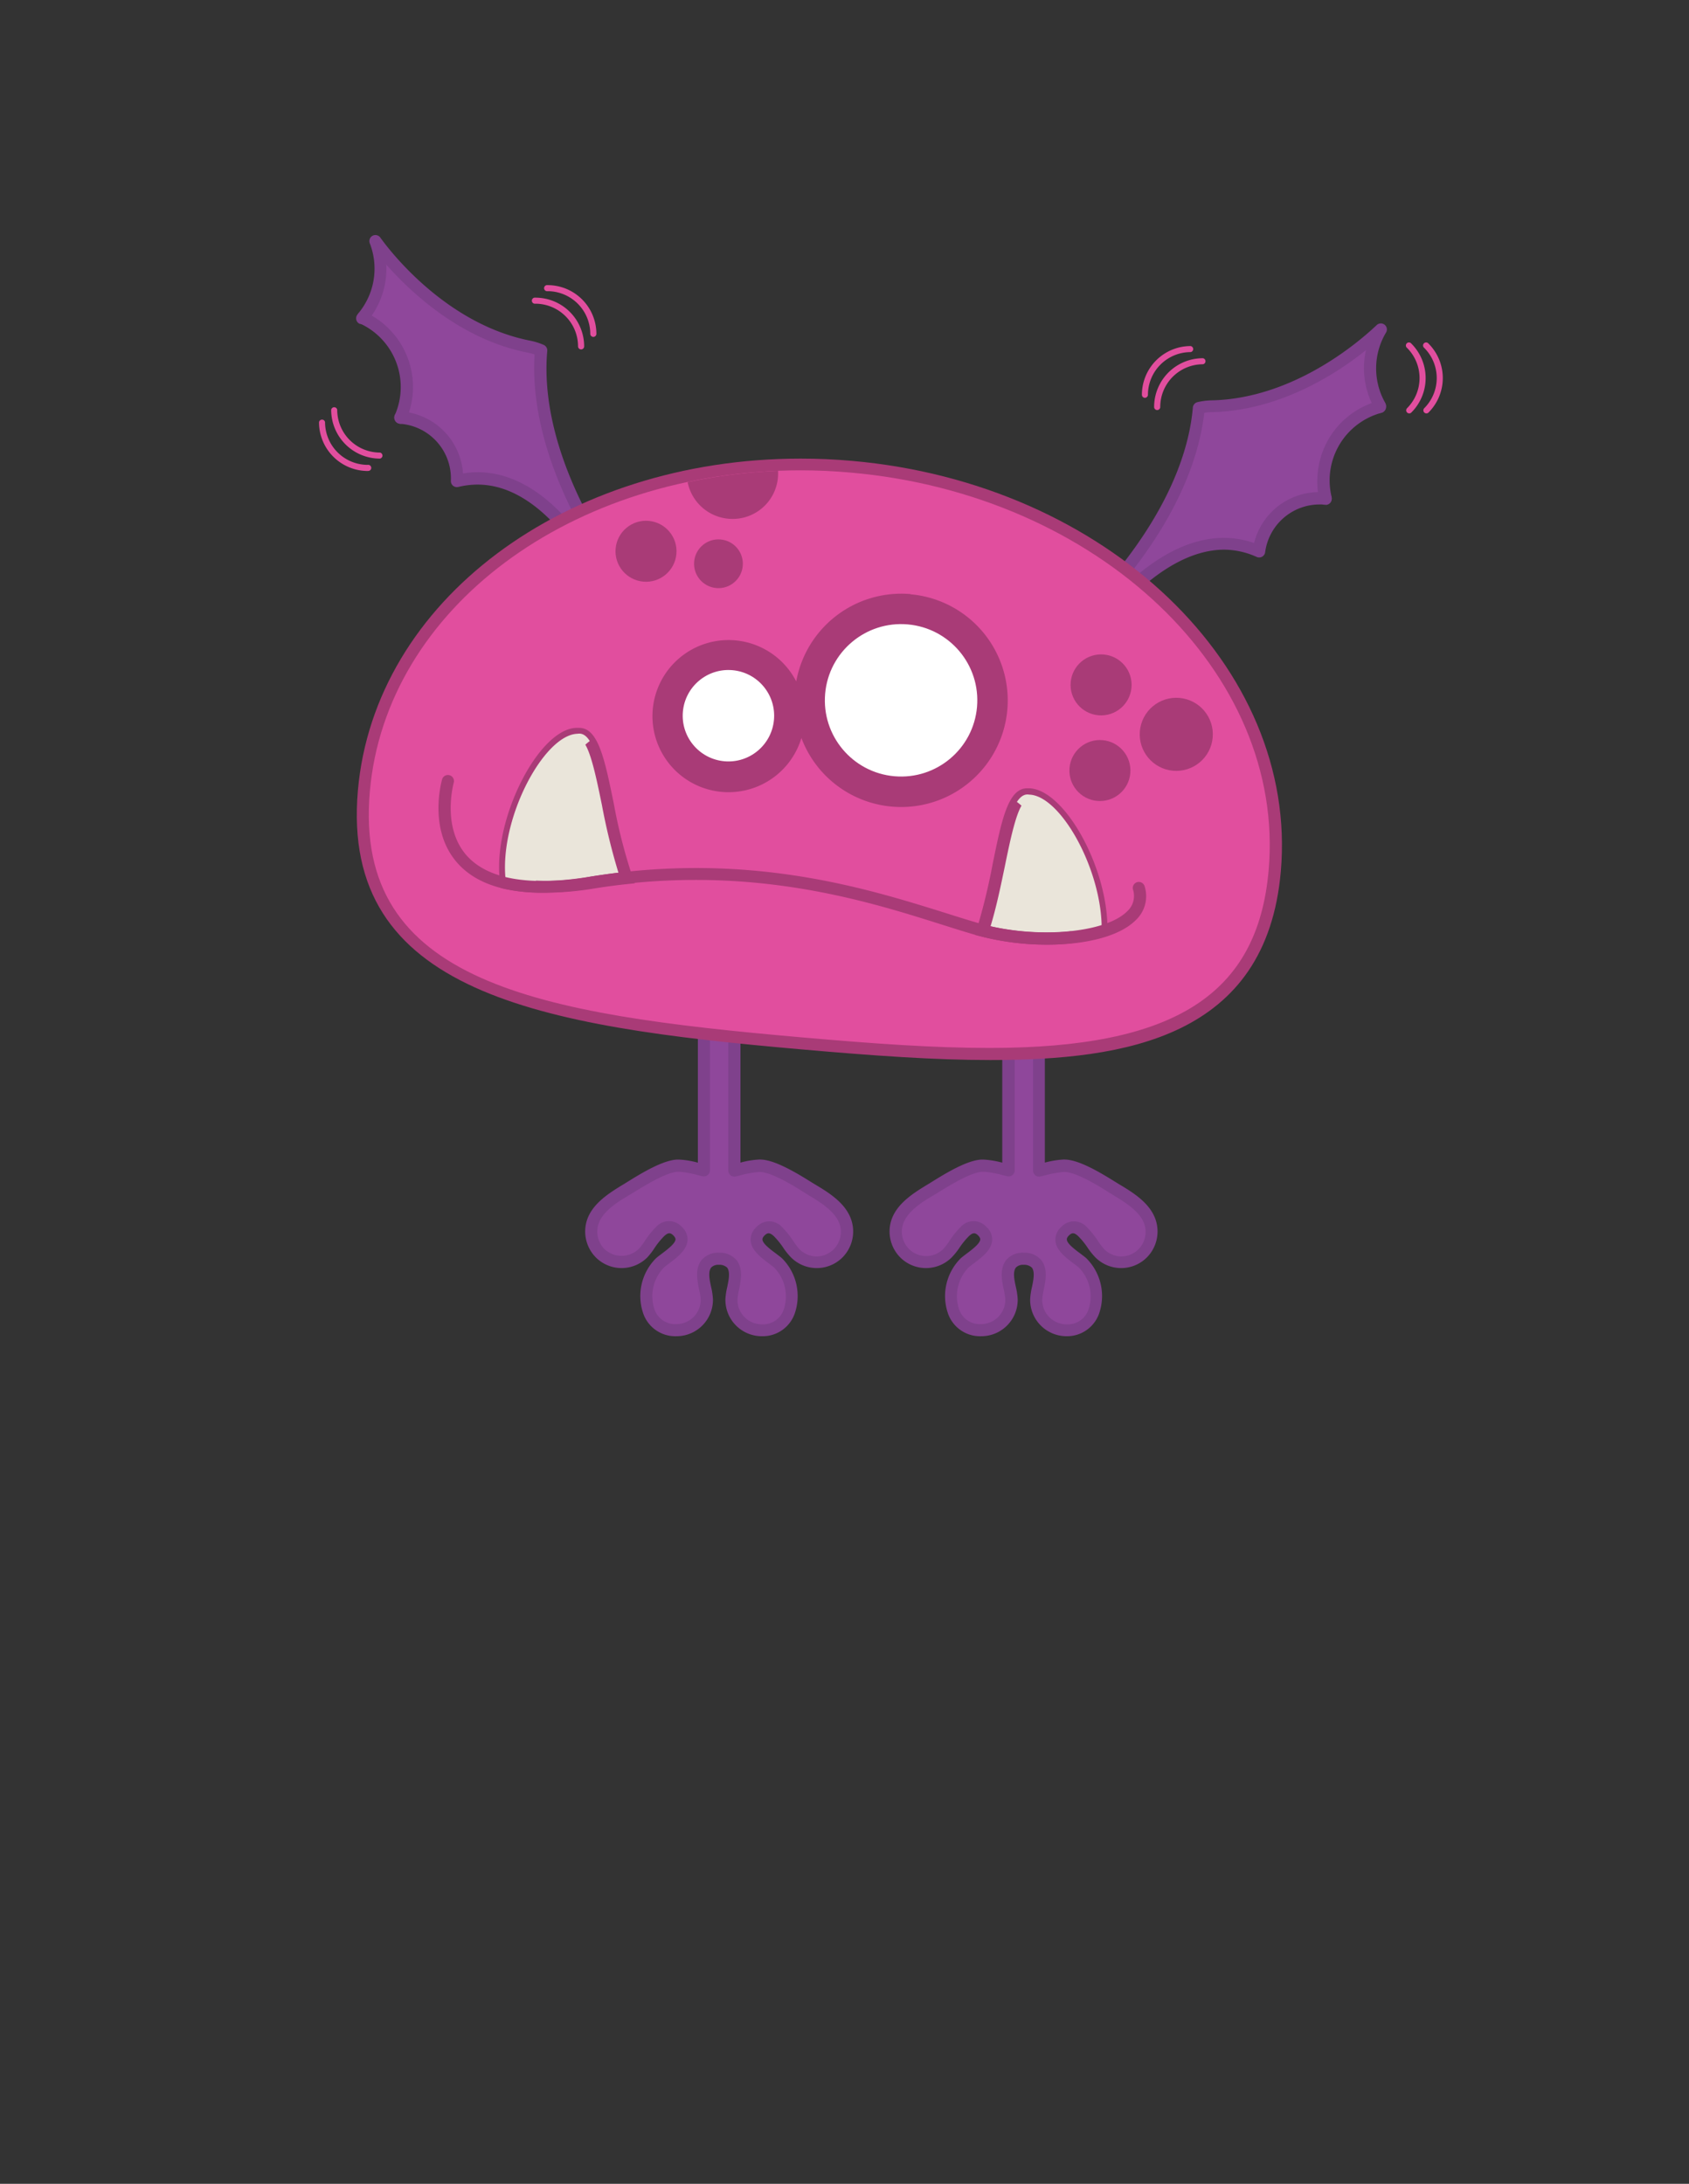 <svg xmlns="http://www.w3.org/2000/svg" viewBox="0 0 232 300"><rect x="0" y="0" width="232" height="300" fill="#333333" stroke="none"/><title>flip</title><g style="isolation:isolate"><path d="M116.17,168c-.7-2.3-3.34-3.73-5.25-4.9-1-.61-4.74-3.06-6.67-2.93a18.25,18.25,0,0,0-3.39.64V137.82H96.68v22.95a18.26,18.26,0,0,0-3.39-.64c-1.93-.13-5.68,2.32-6.67,2.93-1.91,1.17-4.56,2.6-5.25,4.9a4.17,4.17,0,0,0,6.94,4.16c.6-.6,1.4-2.08,2.33-2.93a1.57,1.57,0,0,1,2.44-.06c1.75,1.75-1.37,3.36-2.45,4.35-2.93,2.66-2.62,9.24,2.28,9.24a4.17,4.17,0,0,0,4.17-4.17s0,0,0-.05c0-1.45-1-3.56-.07-4.87a2.52,2.52,0,0,1,3.55,0c1,1.3,0,3.4-.08,4.85,0,0,0,0,0,.05a4.17,4.17,0,0,0,4.17,4.17c4.9,0,5.21-6.58,2.28-9.24-1.08-1-4.2-2.6-2.45-4.35a1.57,1.57,0,0,1,2.44.06c.93.85,1.73,2.33,2.33,2.93a4.17,4.17,0,0,0,6.94-4.16Z" style="fill:#8f479b"/><path d="M104.64,183.56a5,5,0,0,1-5-5s0-.07,0-.09a9.7,9.7,0,0,1,.25-1.66c.21-1,.42-2.07,0-2.66a1.5,1.5,0,0,0-1.14-.4,1.37,1.37,0,0,0-1.07.38c-.44.6-.22,1.65,0,2.67a9.77,9.77,0,0,1,.25,1.69,5,5,0,0,1-5,5.07,4.66,4.66,0,0,1-4.56-3.08,7.33,7.33,0,0,1,1.72-7.61c.22-.2.53-.43.86-.68.67-.51,1.8-1.35,1.84-1.93,0-.06,0-.23-.28-.53-.45-.45-.76-.4-1.29.09a10.68,10.68,0,0,0-1.35,1.68,9.71,9.71,0,0,1-.95,1.23,5,5,0,0,1-7.08,0,5.07,5.07,0,0,1-1.25-5c.73-2.42,3.18-3.9,5.14-5.09l.76-.47c2.24-1.39,5.07-3,6.87-2.87a12.06,12.06,0,0,1,2.5.42V137.82a.83.83,0,0,1,.83-.83h4.19a.83.83,0,0,1,.83.83v21.89a12.13,12.13,0,0,1,2.55-.42h.15c1.81,0,4.51,1.54,6.67,2.88l.76.47c2,1.19,4.41,2.66,5.14,5.09a5.07,5.07,0,0,1-1.25,5,5,5,0,0,1-3.54,1.47h0a5,5,0,0,1-3.54-1.47,9.63,9.63,0,0,1-1-1.23,10.62,10.62,0,0,0-1.35-1.68c-.53-.48-.84-.54-1.29-.09-.29.29-.28.47-.28.53,0,.58,1.17,1.43,1.84,1.93.33.25.64.48.86.68a7.33,7.33,0,0,1,1.72,7.61A4.66,4.66,0,0,1,104.64,183.56Zm-5.9-11.47a3,3,0,0,1,2.48,1.08c.86,1.19.55,2.73.29,4a8.46,8.46,0,0,0-.21,1.38,3.35,3.35,0,0,0,3.34,3.38,3,3,0,0,0,3-2,5.64,5.64,0,0,0-1.29-5.78c-.19-.17-.45-.37-.74-.58-1.07-.81-2.41-1.81-2.5-3.15a2.3,2.3,0,0,1,.76-1.82,2.37,2.37,0,0,1,3.58,0,11.8,11.8,0,0,1,1.59,2,9,9,0,0,0,.77,1,3.32,3.32,0,0,0,2.36,1h0a3.32,3.32,0,0,0,2.36-1,3.39,3.39,0,0,0,.83-3.34c-.55-1.81-2.69-3.11-4.41-4.15l-.78-.48c-1-.65-4.22-2.63-5.79-2.63h-.09a12.78,12.78,0,0,0-2.55.45l-.7.17a.83.83,0,0,1-1-.81V138.66H97.51v22.12a.83.83,0,0,1-1,.81l-.7-.17a12.87,12.87,0,0,0-2.5-.45h-.15c-1.57,0-4.74,2-5.79,2.63l-.78.48c-1.72,1-3.86,2.33-4.41,4.15a3.39,3.39,0,0,0,.83,3.34,3.42,3.42,0,0,0,4.73,0,9.14,9.14,0,0,0,.77-1,11.79,11.79,0,0,1,1.59-2,2.37,2.37,0,0,1,3.58,0,2.3,2.3,0,0,1,.76,1.82c-.1,1.34-1.43,2.34-2.5,3.15-.29.21-.55.41-.74.58a5.65,5.65,0,0,0-1.29,5.78,3,3,0,0,0,3,2,3.35,3.35,0,0,0,3.34-3.34,8.68,8.68,0,0,0-.22-1.42c-.26-1.25-.57-2.8.3-4A3,3,0,0,1,98.73,172.08Z" style="fill:#7f418c"/><path d="M158,168c-.7-2.3-3.34-3.73-5.25-4.9-1-.61-4.74-3.06-6.67-2.93a18.26,18.26,0,0,0-3.39.64V137.82h-4.19v22.95a18.26,18.26,0,0,0-3.39-.64c-1.93-.13-5.68,2.32-6.67,2.93-1.91,1.17-4.56,2.6-5.25,4.9a4.17,4.17,0,0,0,6.94,4.16c.6-.6,1.4-2.08,2.33-2.93a1.57,1.57,0,0,1,2.44-.06c1.75,1.75-1.37,3.36-2.45,4.35-2.93,2.66-2.62,9.24,2.28,9.24a4.17,4.17,0,0,0,4.17-4.17s0,0,0-.05c0-1.45-1-3.56-.07-4.87a2.52,2.52,0,0,1,3.55,0c1,1.3,0,3.4-.08,4.85,0,0,0,0,0,.05a4.17,4.17,0,0,0,4.17,4.17c4.9,0,5.21-6.58,2.28-9.24-1.08-1-4.2-2.6-2.45-4.35a1.57,1.57,0,0,1,2.44.06c.93.85,1.73,2.33,2.33,2.93A4.17,4.17,0,0,0,158,168Z" style="fill:#8f479b"/><path d="M146.5,183.56a5,5,0,0,1-5-5s0-.07,0-.09a9.68,9.68,0,0,1,.25-1.66c.21-1,.42-2.06,0-2.66a1.51,1.51,0,0,0-1.14-.4,1.37,1.37,0,0,0-1.07.38c-.44.6-.22,1.65,0,2.67a9.77,9.77,0,0,1,.25,1.69,5,5,0,0,1-5,5.07,4.66,4.66,0,0,1-4.56-3.08,7.33,7.33,0,0,1,1.72-7.61c.22-.2.53-.43.86-.68.67-.5,1.8-1.35,1.84-1.93,0-.06,0-.23-.28-.53-.45-.45-.76-.4-1.29.09a10.67,10.67,0,0,0-1.35,1.68,9.63,9.63,0,0,1-1,1.23,5,5,0,0,1-7.08,0,5.07,5.07,0,0,1-1.25-5c.73-2.42,3.18-3.9,5.14-5.09l.76-.47c2.24-1.39,5.07-3,6.87-2.87a12.06,12.06,0,0,1,2.5.42V137.82a.83.83,0,0,1,.83-.83h4.19a.83.83,0,0,1,.83.83v21.89a12.14,12.14,0,0,1,2.55-.42h.15c1.81,0,4.51,1.54,6.67,2.88l.76.47c2,1.19,4.41,2.66,5.14,5.09a5.07,5.07,0,0,1-1.25,5,5,5,0,0,1-3.54,1.47h0a5,5,0,0,1-3.54-1.47,9.72,9.72,0,0,1-1-1.23,10.59,10.59,0,0,0-1.35-1.68c-.53-.49-.84-.54-1.29-.09-.29.29-.28.47-.28.53,0,.58,1.17,1.43,1.84,1.93.33.25.64.48.86.68a7.33,7.33,0,0,1,1.72,7.61A4.66,4.66,0,0,1,146.5,183.56Zm-5.9-11.47a3,3,0,0,1,2.48,1.08c.86,1.19.55,2.73.29,4a8.43,8.43,0,0,0-.21,1.38,3.35,3.35,0,0,0,3.34,3.38,3,3,0,0,0,3-2,5.64,5.64,0,0,0-1.29-5.78c-.19-.17-.45-.37-.74-.58-1.07-.81-2.41-1.81-2.5-3.15a2.3,2.3,0,0,1,.76-1.82,2.37,2.37,0,0,1,3.58,0,11.76,11.76,0,0,1,1.59,2,9.06,9.06,0,0,0,.77,1,3.32,3.32,0,0,0,2.36,1h0a3.32,3.32,0,0,0,2.36-1,3.38,3.38,0,0,0,.83-3.34c-.55-1.81-2.69-3.11-4.41-4.15l-.78-.48c-1-.65-4.22-2.63-5.79-2.63h-.09a12.8,12.8,0,0,0-2.55.45l-.7.17a.83.83,0,0,1-1-.81V138.66h-2.52v22.12a.83.83,0,0,1-1,.81l-.7-.17a12.87,12.87,0,0,0-2.5-.45H135c-1.57,0-4.74,2-5.79,2.63l-.78.48c-1.72,1-3.86,2.33-4.41,4.15a3.38,3.38,0,0,0,.83,3.34,3.34,3.34,0,0,0,4.73,0,9,9,0,0,0,.77-1,11.83,11.83,0,0,1,1.59-2,2.37,2.37,0,0,1,3.58,0,2.3,2.3,0,0,1,.76,1.82c-.09,1.34-1.43,2.34-2.5,3.15-.29.21-.55.41-.74.58a5.65,5.65,0,0,0-1.29,5.78,3,3,0,0,0,3,2,3.35,3.35,0,0,0,3.34-3.34,8.62,8.62,0,0,0-.22-1.42c-.26-1.25-.57-2.8.3-4A3,3,0,0,1,140.6,172.08Z" style="fill:#7f418c"/><path d="M55,57.39H55l0-.07Z" style="fill:#8f479b"/><path d="M55,58.22h0a.88.88,0,0,1-.71-.39.84.84,0,0,1-.08-.78.89.89,0,0,1,.7-.52.82.82,0,0,1,.78.33.89.89,0,0,1,.06.91A.84.84,0,0,1,55,58.22Z" style="fill:#7f418c"/><path d="M49.73,43.67l.13.06,0-.19Z" style="fill:#8f479b"/><path d="M49.85,44.56a.8.8,0,0,1-.34-.07h0l-.1,0a.83.83,0,0,1-.29-1.3l.07-.08a.86.86,0,0,1,.9-.28.83.83,0,0,1,.6.69l0,.17a.85.85,0,0,1-.35.77A.86.86,0,0,1,49.85,44.56Z" style="fill:#7f418c"/><path d="M72.68,47.64c-11.89-2.32-19.85-12.7-21.15-14.49a10.42,10.42,0,0,1-1.68,10.39l0,.19A10.43,10.43,0,0,1,55,57.32l0,.07h.07a8.37,8.37,0,0,1,7.62,8.71C75.32,63,83.3,81.24,83.3,81.24l3.21.28C75.28,66.12,73.75,54.72,74.3,48.15A8.58,8.58,0,0,0,72.68,47.64Z" style="fill:#8f479b"/><path d="M86.51,82.35h-.07l-3.21-.28a.83.83,0,0,1-.69-.5c-.07-.15-6.69-15-16.94-15a11.23,11.23,0,0,0-2.67.33.83.83,0,0,1-1-.84A7.52,7.52,0,0,0,55,58.22a1,1,0,0,1-.67-.35l0-.07a.89.89,0,0,1-.08-.81,9.6,9.6,0,0,0-4.72-12.51.83.83,0,0,1-.47-.68l0-.18a.83.83,0,0,1,.19-.61,9.59,9.59,0,0,0,1.55-9.57.83.83,0,0,1,1.45-.79c1.43,2,9.13,11.92,20.63,14.16a9.28,9.28,0,0,1,1.78.56.83.83,0,0,1,.51.84C74.57,54.89,76.22,66,87.18,81a.83.83,0,0,1-.67,1.32Zm-2.66-1.9.93.08C74.78,66.27,73,55.48,73.43,48.7a6.83,6.83,0,0,0-.91-.25c-9.19-1.79-16-8.2-19.46-12.1a11.29,11.29,0,0,1-2,7,11.34,11.34,0,0,1,5.63,10.77,11.19,11.19,0,0,1-.52,2.54,9.17,9.17,0,0,1,7.43,8.38,12.65,12.65,0,0,1,2.05-.17C76,64.91,82.6,77.8,83.85,80.45Z" style="fill:#7f418c"/><path d="M182.08,68.51H182l.05-.06Z" style="fill:#8f479b"/><path d="M182.1,69.34h-.19a.8.8,0,0,1-.7-.54.84.84,0,0,1,.22-.88.88.88,0,0,1,1.36.15.83.83,0,0,1-.69,1.29Z" style="fill:#7f418c"/><path d="M189.61,55.91l-.14,0,0-.18Z" style="fill:#8f479b"/><path d="M189.52,56.76a.86.86,0,0,1-.6-.24.83.83,0,0,1-.24-.8l0-.18a.83.83,0,0,1,1.52-.2l.08.13a.83.83,0,0,1-.49,1.22l-.08,0A.89.89,0,0,1,189.52,56.76Z" style="fill:#7f418c"/><path d="M166.33,55.83c12.11-.22,21.76-9.06,23.34-10.6a10.42,10.42,0,0,0-.15,10.53l0,.18a10.44,10.44,0,0,0-7.41,12.49l-.05.06h-.07a8.37,8.37,0,0,0-9,7.25C161.05,70.5,150,87.08,150,87.08l-3.22-.28C160.56,73.58,164,62.62,164.64,56.05A8.77,8.77,0,0,1,166.33,55.83Z" style="fill:#8f479b"/><path d="M150,87.91H150l-3.22-.28a.83.83,0,0,1-.5-1.43c13.41-12.9,17-23.56,17.57-30.22a.83.83,0,0,1,.65-.74,9.54,9.54,0,0,1,1.84-.24c11.72-.21,21-8.67,22.78-10.36a.83.83,0,0,1,1.29,1,9.59,9.59,0,0,0-.14,9.69.83.83,0,0,1,.08.62l-.05.19a.83.83,0,0,1-.58.58,9.61,9.61,0,0,0-6.82,11.5.83.83,0,0,1-.19.75l-.09.1a.83.83,0,0,1-.64.23h-.11l-.63,0a7.55,7.55,0,0,0-7.46,6.56.83.83,0,0,1-1.16.65,11,11,0,0,0-4.45-1c-9.32,0-17.33,11.87-17.41,12A.83.83,0,0,1,150,87.91Zm-1.34-1.78.93.08c1.57-2.22,9.22-12.32,18.51-12.32a12.5,12.5,0,0,1,4.16.71,9.22,9.22,0,0,1,8.77-7A11.16,11.16,0,0,1,181,65a11.34,11.34,0,0,1,7.42-9.63,11.29,11.29,0,0,1-.79-7.28c-4,3.24-11.91,8.36-21.27,8.53a6.72,6.72,0,0,0-.94.09C164.63,63.5,161,73.82,148.69,86.13Z" style="fill:#7f418c"/><path d="M175.1,119.61c-2.42,27.64-30.56,26.74-65.11,23.72s-62.42-7-60-34.67,32.39-47.6,66.94-44.57S177.52,92,175.1,119.61Z" style="fill:#e14e9e"/><path d="M136,145.62c-7.69,0-16-.59-26-1.47C74,141,46.73,136.4,49.16,108.59,51.44,82.57,77.6,63,110,63c2.31,0,4.66.1,7,.31,35,3.06,61.39,28.37,58.93,56.42C173.93,142.54,154.6,145.62,136,145.62ZM110,64.61c-31.55,0-57,19-59.2,44.12-2.3,26.33,23.1,30.6,59.25,33.77,10,.88,18.26,1.46,25.89,1.46,25.36,0,36.83-7.3,38.32-24.42,2.37-27.14-23.39-51.64-57.42-54.62C114.58,64.72,112.28,64.61,110,64.61Z" style="fill:#a93b77"/><path d="M125.06,81.61a14.67,14.67,0,0,0-15.69,12,10.45,10.45,0,1,0,.71,7.77,14.64,14.64,0,1,0,15-19.74Z" style="fill:#a93b77"/><circle cx="100.06" cy="98.33" r="6.28" transform="translate(-6.62 189.43) rotate(-85)" style="fill:#fff"/><circle cx="123.78" cy="96.2" r="10.47" transform="translate(17.15 211.13) rotate(-85)" style="fill:#fff"/><circle cx="88.74" cy="75.74" r="4.19" transform="translate(5.55 157.53) rotate(-85)" style="fill:#a93b77"/><circle cx="98.68" cy="77.45" r="3.35" transform="translate(12.93 169) rotate(-85)" style="fill:#a93b77"/><path d="M100.06,71.26a6.24,6.24,0,0,0,6.81-6.58,74.69,74.69,0,0,0-12.42,1.55A6.28,6.28,0,0,0,100.06,71.26Z" style="fill:#a93b77"/><circle cx="151.26" cy="94.09" r="4.19" transform="translate(44.33 236.57) rotate(-85)" style="fill:#a93b77"/><circle cx="151.07" cy="105.85" r="4.19" transform="translate(32.47 247.12) rotate(-85)" style="fill:#a93b77"/><circle cx="161.59" cy="100.88" r="5.02" transform="translate(47.02 253.08) rotate(-85.01)" style="fill:#a93b77"/><path d="M79.33,100.79c-4.7.13-11,12.13-9.81,20.51a31.08,31.08,0,0,0,11.69-.08c1.65-.27,3.26-.48,4.85-.65C83.05,112.3,82.72,100.2,79.33,100.79Z" style="fill:#eae5da"/><path d="M74.58,122.64h0a23.93,23.93,0,0,1-5.24-.53l-.56-.13-.08-.57c-.87-6.28,2.23-14.29,5.72-18.42,1.63-1.92,3.3-3,4.83-3l.31,0c2.62,0,3.5,4.32,4.73,10.3a74.3,74.3,0,0,0,2.55,10.05l.36,1-1.05.11c-1.62.17-3.24.39-4.81.65A42.85,42.85,0,0,1,74.58,122.64Zm-4.3-2a31.91,31.91,0,0,0,10.81-.21c1.26-.2,2.56-.39,3.86-.54a85.43,85.43,0,0,1-2.27-9.29c-.84-4.09-1.86-9.21-3.2-9h-.12c-1,0-2.35.9-3.66,2.45C72.53,107.79,69.73,114.88,70.27,120.61Z" style="fill:#a93b77"/><path d="M141.37,109.16c-3.24-.56-3.69,10.48-6.36,18.69,5.49,1.42,11.9,1.44,16.31.12C151.52,119.76,145.75,109.28,141.37,109.16Z" style="fill:#eae5da"/><path d="M143.78,129.77h0a36.34,36.34,0,0,1-9-1.12l-.86-.22.27-.84a85.61,85.61,0,0,0,2.18-9c1.23-6,2.11-10.3,4.73-10.3l.31,0c4.92.22,10.91,11.19,10.7,19.66l0,.6-.58.17A27.8,27.8,0,0,1,143.78,129.77Zm-7.72-2.52a35.05,35.05,0,0,0,7.72.85h0a27.13,27.13,0,0,0,6.7-.77c-.09-7.91-5.54-17.25-9.14-17.35h-.21c-1.26,0-2.28,5-3.1,9C137.49,121.58,136.88,124.55,136.06,127.25Z" style="fill:#a93b77"/><g style="mix-blend-mode:multiply"><path d="M73.67,121.3c-1-7,3.21-16.43,7.34-19.5-.47-.74-1-1.12-1.69-1-4.7.13-11,12.13-9.81,20.51a25.59,25.59,0,0,0,7.21.43A20.84,20.84,0,0,1,73.67,121.3Z" style="fill:#eae5da"/></g><g style="mix-blend-mode:multiply"><path d="M141.37,109.16c-.67-.12-1.21.27-1.69,1,3.81,2.83,7.65,11.07,7.48,17.81a24.77,24.77,0,0,1-5.46.9,29.08,29.08,0,0,0,9.62-.9C151.52,119.76,145.75,109.28,141.37,109.16Z" style="fill:#eae5da"/></g><path d="M143.87,129.77a36.68,36.68,0,0,1-9.86-1.33c-1.39-.4-2.95-.89-4.59-1.41-10.62-3.36-26.68-8.45-48.07-5-9,1.45-15.2.28-18.53-3.49-4.06-4.6-2.16-11.24-2.08-11.52a.83.83,0,0,1,1.59.47c0,.06-1.71,6.05,1.74,10,2.92,3.31,8.65,4.3,17,2.94,21.78-3.53,38.06,1.63,48.84,5,1.63.52,3.18,1,4.55,1.4,7.64,2.2,17.35,1.41,20.38-1.65a2.85,2.85,0,0,0,.78-3,.83.83,0,0,1,1.59-.47,4.5,4.5,0,0,1-1.19,4.68C153.7,128.72,148.93,129.77,143.87,129.77Z" style="fill:#a93b77"/><path d="M79.82,48a.42.42,0,0,1-.42-.42,5.87,5.87,0,0,0-5.86-5.86.42.42,0,1,1,0-.83,6.7,6.7,0,0,1,6.7,6.7A.42.42,0,0,1,79.82,48Z" style="fill:#e14e9e"/><path d="M81.5,46.28a.42.42,0,0,1-.42-.42A5.87,5.87,0,0,0,75.22,40a.42.42,0,1,1,0-.83,6.7,6.7,0,0,1,6.7,6.69A.42.42,0,0,1,81.5,46.28Z" style="fill:#e14e9e"/><path d="M158.95,56.33a.42.42,0,0,1-.42-.42,6.7,6.7,0,0,1,6.7-6.7.42.42,0,0,1,0,.83,5.87,5.87,0,0,0-5.86,5.86A.42.42,0,0,1,158.95,56.33Z" style="fill:#e14e9e"/><path d="M157.27,54.65a.42.42,0,0,1-.42-.42,6.7,6.7,0,0,1,6.69-6.69.42.42,0,0,1,0,.83,5.87,5.87,0,0,0-5.86,5.86A.42.42,0,0,1,157.27,54.65Z" style="fill:#e14e9e"/><path d="M193.56,56.79a.42.42,0,0,1-.29-.71,5.86,5.86,0,0,0,0-8.29.42.42,0,1,1,.59-.59,6.69,6.69,0,0,1,0,9.47A.41.41,0,0,1,193.56,56.79Z" style="fill:#e14e9e"/><path d="M195.92,56.79a.42.42,0,0,1-.29-.71,5.86,5.86,0,0,0,0-8.29.42.42,0,1,1,.59-.59,6.7,6.7,0,0,1,0,9.47A.41.41,0,0,1,195.92,56.79Z" style="fill:#e14e9e"/><path d="M52.19,63a6.7,6.7,0,0,1-6.7-6.7.42.42,0,0,1,.83,0,5.87,5.87,0,0,0,5.86,5.87.42.42,0,0,1,0,.83Z" style="fill:#e14e9e"/><path d="M50.52,64.7a6.7,6.7,0,0,1-6.7-6.7.42.42,0,0,1,.83,0,5.87,5.87,0,0,0,5.86,5.86.42.42,0,1,1,0,.83Z" style="fill:#e14e9e"/></g></svg>